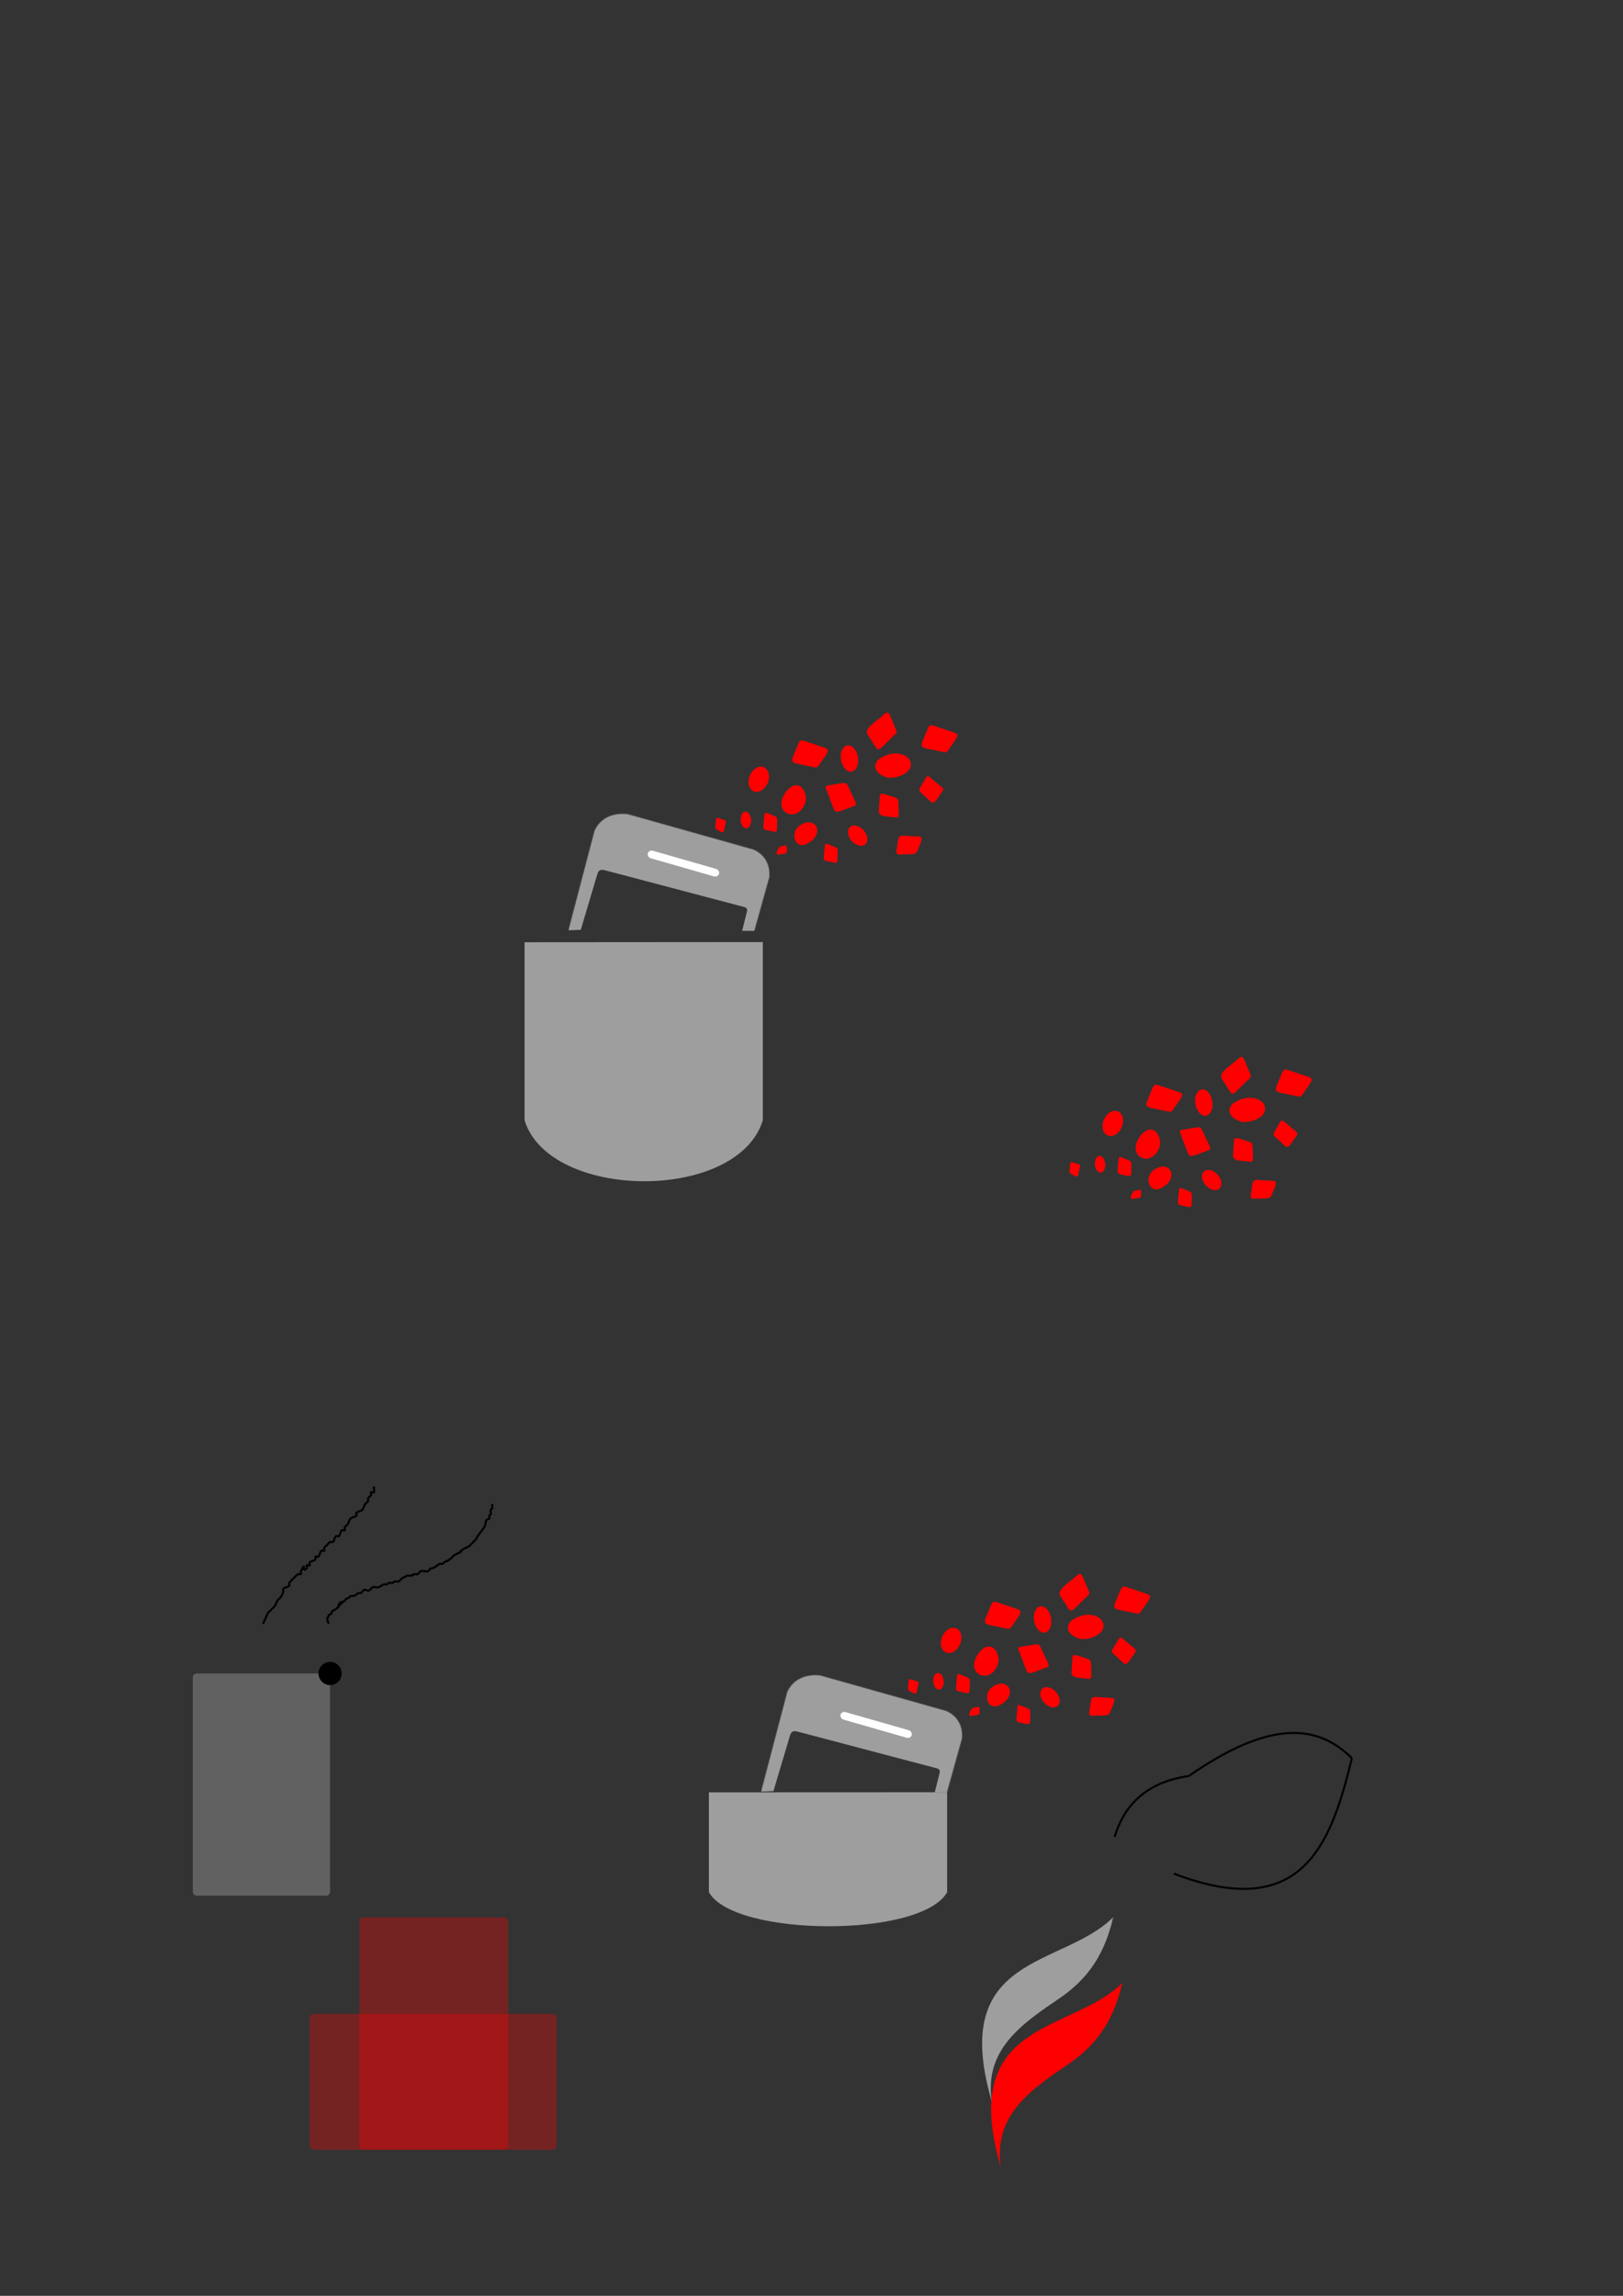 <?xml version="1.0" encoding="UTF-8" standalone="no"?>
<!-- Created with Inkscape (http://www.inkscape.org/) -->

<svg
   xmlns:dc="http://purl.org/dc/elements/1.1/"
   xmlns:cc="http://creativecommons.org/ns#"
   xmlns:rdf="http://www.w3.org/1999/02/22-rdf-syntax-ns#"
   xmlns:svg="http://www.w3.org/2000/svg"
   xmlns="http://www.w3.org/2000/svg"
   xmlns:sodipodi="http://sodipodi.sourceforge.net/DTD/sodipodi-0.dtd"
   xmlns:inkscape="http://www.inkscape.org/namespaces/inkscape"
   width="210mm"
   height="297mm"
   viewBox="0 0 210 297"
   version="1.1"
   id="svg4778"
   inkscape:version="0.92.1 r15371"
   sodipodi:docname="logo2.svg">
  <rect x="0" y="0" width="210" height="297" fill="#333333" stroke="none"/>
  <defs
     id="defs4772" />
  <sodipodi:namedview
     id="base"
     pagecolor="#ffffff"
     bordercolor="#666666"
     borderopacity="1.0"
     inkscape:pageopacity="0.0"
     inkscape:pageshadow="2"
     inkscape:zoom="1.4"
     inkscape:cx="339.03212"
     inkscape:cy="191.53547"
     inkscape:document-units="mm"
     inkscape:current-layer="layer1"
     showgrid="false"
     inkscape:window-width="1366"
     inkscape:window-height="706"
     inkscape:window-x="-8"
     inkscape:window-y="-8"
     inkscape:window-maximized="1"
     showguides="false" />
  <g
     inkscape:label="Layer 1"
     inkscape:groupmode="layer"
     id="layer1">
    <ellipse
       style="opacity:1;fill:#ff0000;fill-opacity:1;stroke:none;stroke-width:0.223;stroke-linecap:round;stroke-linejoin:round;stroke-miterlimit:4;stroke-dasharray:none;stroke-opacity:1;paint-order:fill markers stroke"
       id="ellipse6905"
       cx="-72.835"
       cy="125.256"
       rx="1.691"
       ry="1.26"
       transform="matrix(0.315,-0.949,0.967,0.253,0,0)" />
    <ellipse
       style="opacity:1;fill:#ff0000;fill-opacity:1;stroke:none;stroke-width:0.223;stroke-linecap:round;stroke-linejoin:round;stroke-miterlimit:4;stroke-dasharray:none;stroke-opacity:1;paint-order:fill markers stroke"
       id="ellipse6907"
       cx="85.775"
       cy="126.681"
       rx="1.117"
       ry="1.717"
       transform="matrix(0.955,-0.296,0.221,0.975,0,0)" />
    <path
       style="fill:#ff0000;fill-opacity:1;stroke:none;stroke-width:0.223;stroke-linecap:butt;stroke-linejoin:miter;stroke-miterlimit:4;stroke-dasharray:none;stroke-opacity:1"
       d="m 102.582,97.945 c -0.229,0.639 0.058,0.712 0.534,0.857 l 1.878,0.381 c 0.488,0.075 0.62,0.282 0.986,-0.205 l 0.947,-1.373 c 0.302,-0.541 0.328,-0.7 -0.39,-0.929 l -2.192,-0.732 c -0.619,-0.225 -0.782,-0.304 -1.056,0.291 z"
       id="path6909"
       inkscape:connector-curvature="0"
       sodipodi:nodetypes="ccccccccc" />
    <path
       style="fill:#ff0000;fill-opacity:1;stroke:none;stroke-width:0.223;stroke-linecap:round;stroke-linejoin:miter;stroke-miterlimit:4;stroke-dasharray:none;stroke-opacity:1"
       d="m 113.721,98.203 c -0.854,0.778 -0.566,1.838 0.948,2.339 0.864,0.291 2.953,-0.289 3.164,-1.412 0.266,-1.446 -1.991,-2.393 -4.113,-0.927 z"
       id="path6911"
       inkscape:connector-curvature="0"
       sodipodi:nodetypes="cccc" />
    <path
       style="fill:#ff0000;fill-opacity:1;stroke:none;stroke-width:0.223;stroke-linecap:butt;stroke-linejoin:miter;stroke-miterlimit:4;stroke-dasharray:none;stroke-opacity:1"
       d="m 106.936,102.187 c -0.254,-0.585 -0.007,-0.538 0.388,-0.605 l 1.711,-0.28 c 0.501,-0.06 0.571,0.14 0.737,0.48 l 0.843,1.804 c 0.301,0.61 0.03,0.635 -0.157,0.707 l -1.59,0.593 c -0.463,0.124 -0.783,0.312 -1.033,-0.318 z"
       id="path6913"
       inkscape:connector-curvature="0"
       sodipodi:nodetypes="ccccccccc" />
    <path
       style="fill:#ff0000;fill-opacity:1;stroke:none;stroke-width:0.223;stroke-linecap:butt;stroke-linejoin:miter;stroke-miterlimit:4;stroke-dasharray:none;stroke-opacity:1"
       d="m 102.489,105.364 c 1.446,-0.093 1.992,-1.902 1.733,-2.506 -0.465,-1.969 -2.181,-1.526 -2.974,0.383 -0.382,0.921 -0.011,2.072 1.241,2.123 z"
       id="path6915"
       inkscape:connector-curvature="0"
       sodipodi:nodetypes="ccsc" />
    <path
       style="fill:#ff0000;fill-opacity:1;stroke:none;stroke-width:0.223;stroke-linecap:butt;stroke-linejoin:miter;stroke-miterlimit:4;stroke-dasharray:none;stroke-opacity:1"
       d="m 102.845,107.67 c -0.344,1.33 0.7,1.927 1.403,1.555 0.974,-0.402 1.665,-1.213 1.455,-2.124 -0.592,-1.468 -2.679,-0.408 -2.858,0.569 z"
       id="path6917"
       inkscape:connector-curvature="0"
       sodipodi:nodetypes="cccc" />
    <path
       style="fill:#ff0000;fill-opacity:1;stroke:none;stroke-width:0.223;stroke-linecap:butt;stroke-linejoin:miter;stroke-miterlimit:4;stroke-dasharray:none;stroke-opacity:1"
       d="m 93.346,107.638 c 0.149,0.05 0.271,0.05 0.313,-0.099 l 0.222,-1.003 c 0.117,-0.358 -0.022,-0.417 -0.169,-0.466 l -0.736,-0.235 c -0.131,-0.01 -0.296,-0.157 -0.333,0.22 l -0.097,0.83 c 0.007,0.169 0.013,0.339 0.164,0.423 z"
       id="path6919"
       inkscape:connector-curvature="0"
       sodipodi:nodetypes="ccccccccc" />
    <path
       style="fill:#ff0000;fill-opacity:1;stroke:none;stroke-width:0.223;stroke-linecap:butt;stroke-linejoin:miter;stroke-miterlimit:4;stroke-dasharray:none;stroke-opacity:1"
       d="m 106.719,109.444 c 0.032,-0.426 0.218,-0.28 0.372,-0.251 l 0.985,0.393 c 0.133,0.079 0.282,0.114 0.304,0.472 l -0.028,1.284 c -0.022,0.218 -0.144,0.304 -0.356,0.273 l -1.069,-0.226 c -0.44,-0.092 -0.313,-0.355 -0.343,-0.571 z"
       id="path6921"
       inkscape:connector-curvature="0"
       sodipodi:nodetypes="ccccccccc" />
    <path
       style="fill:#ff0000;fill-opacity:1;stroke:none;stroke-width:0.223;stroke-linecap:butt;stroke-linejoin:miter;stroke-miterlimit:4;stroke-dasharray:none;stroke-opacity:1"
       d="m 114.356,92.443 c 0.229,-0.182 0.444,-0.479 0.756,-0.023 l 0.701,1.671 c 0.152,0.325 0.319,0.655 0.069,0.849 l -1.809,1.754 c -0.392,0.38 -0.581,0.231 -0.74,0.005 0,0 -0.888,-1.399 -0.925,-1.444 -0.788,-0.93 0.475,-1.514 1.949,-2.812 z"
       id="path6923"
       inkscape:connector-curvature="0"
       sodipodi:nodetypes="ccccccccc" />
    <path
       style="fill:#ff0000;fill-opacity:1;stroke:none;stroke-width:0.223;stroke-linecap:butt;stroke-linejoin:miter;stroke-miterlimit:4;stroke-dasharray:none;stroke-opacity:1"
       d="m 116.348,110.54 c -0.46,-0.084 -0.359,-0.299 -0.346,-0.493 l 0.217,-1.455 c 0.046,-0.335 0.253,-0.495 0.612,-0.488 l 2.025,0.122 c 0.787,-0.054 0.192,0.946 -0.127,1.786 -0.105,0.337 -0.356,0.482 -0.72,0.482 z"
       id="path6925"
       inkscape:connector-curvature="0"
       sodipodi:nodetypes="cccccccc" />
    <ellipse
       style="opacity:1;fill:#ff0000;fill-opacity:1;stroke:none;stroke-width:0.223;stroke-linecap:round;stroke-linejoin:round;stroke-miterlimit:4;stroke-dasharray:none;stroke-opacity:1;paint-order:fill markers stroke"
       id="ellipse6927"
       cx="87.05"
       cy="113.96"
       rx="0.676"
       ry="1.081"
       transform="rotate(-4.92)" />
    <ellipse
       style="opacity:1;fill:#ff0000;fill-opacity:0.996;stroke:none;stroke-width:0.223;stroke-linecap:round;stroke-linejoin:round;stroke-miterlimit:4;stroke-dasharray:none;stroke-opacity:1;paint-order:fill markers stroke"
       id="ellipse6929"
       cx="2.908"
       cy="155.084"
       rx="1.034"
       ry="1.494"
       transform="matrix(0.671,-0.742,0.703,0.711,0,0)" />
    <path
       style="fill:#ff0000;fill-opacity:1;stroke:none;stroke-width:0.223;stroke-linecap:butt;stroke-linejoin:miter;stroke-miterlimit:4;stroke-dasharray:none;stroke-opacity:1"
       d="m 113.829,103.011 c 0.035,-0.391 0.272,-0.324 0.48,-0.323 l 1.494,0.472 c 0.267,0.061 0.403,0.262 0.438,0.573 l 0.044,1.589 c 0.034,0.301 -0.097,0.426 -0.339,0.436 l -1.663,-0.19 c -0.3,-0.112 -0.582,-0.24 -0.571,-0.624 z"
       id="path6931"
       inkscape:connector-curvature="0"
       sodipodi:nodetypes="ccccccccc" />
    <path
       style="fill:#ff0000;fill-opacity:0.996;stroke:none;stroke-width:0.223;stroke-linecap:butt;stroke-linejoin:miter;stroke-miterlimit:4;stroke-dasharray:none;stroke-opacity:1"
       d="m 119.846,100.556 c 0.089,-0.127 0.198,-0.186 0.349,-0.102 l 1.573,1.302 c 0.206,0.157 0.361,0.327 0.188,0.578 l -0.871,1.272 c -0.291,0.282 -0.497,0.263 -0.661,0.095 l -1.301,-1.195 c -0.174,-0.237 -0.307,-0.291 -0.009,-0.718 z"
       id="path6933"
       inkscape:connector-curvature="0"
       sodipodi:nodetypes="ccccccccc" />
    <path
       style="fill:#ff0000;fill-opacity:0.996;stroke:none;stroke-width:0.223;stroke-linecap:butt;stroke-linejoin:miter;stroke-miterlimit:4;stroke-dasharray:none;stroke-opacity:1"
       d="m 100.632,110.573 c -0.362,-0.173 0.009,-0.639 0.147,-0.912 0.077,-0.162 0.194,-0.163 0.307,-0.181 l 0.496,-0.092 c 0.233,-0.026 0.216,0.089 0.221,0.192 l 0.027,0.567 c -0.019,0.116 -0.102,0.21 -0.262,0.279 z"
       id="path6935"
       inkscape:connector-curvature="0"
       sodipodi:nodetypes="cccccccc" />
    <path
       sodipodi:nodetypes="ccccccccccccc"
       inkscape:connector-curvature="0"
       id="path6937"
       d="m 73.558,120.346 3.35,-12.878 c 0.815,-1.828 2.57,-2.328 4.319,-2.161 l 16.328,4.603 c 1.21,0.667 2.168,1.654 2.001,3.579 l -1.936,6.939 -1.595,-0.013 0.631,-2.533 c 0.079,-0.328 -0.14,-0.486 -0.347,-0.54 l -18.129,-4.783 c -0.581,-0.132 -0.739,0.151 -0.849,0.386 l -2.185,7.342 z"
       style="opacity:1;fill:#c0c0c0;stroke:none;stroke-width:0.432px;stroke-linecap:butt;stroke-linejoin:miter;stroke-opacity:0.996;fill-opacity:0.753" />
    <path
       style="opacity:1;fill:none;stroke:#4e4e4e;stroke-width:0.123;stroke-linecap:butt;stroke-linejoin:miter;stroke-miterlimit:4;stroke-dasharray:none;stroke-opacity:0.592"
       d="m 73.59,119.992 3.318,-12.524 c 0.789,-1.75 2.585,-2.416 4.319,-2.161 l 16.2,4.551 c 1.494,0.479 2.299,2.102 2.129,3.63 l -1.936,6.939"
       id="path6941"
       inkscape:connector-curvature="0"
       sodipodi:nodetypes="cccccc" />
    <path
       style="fill:#c0c0c0;fill-opacity:0.753;stroke:none;stroke-width:0.394;stroke-linecap:butt;stroke-linejoin:miter;stroke-miterlimit:4;stroke-dasharray:none;stroke-opacity:0.996"
       d="m 67.876,121.894 v 23.043 c 3.201,10.369 27.523,10.633 30.827,0 v -23.066 z"
       id="path6943"
       inkscape:connector-curvature="0"
       sodipodi:nodetypes="ccccc" />
    <rect
       transform="rotate(15.999)"
       ry="0.521"
       rx="0.533"
       y="82.512"
       x="111.001"
       height="1.011"
       width="9.587"
       id="rect6945"
       style="opacity:1;fill:#ffffff;fill-opacity:0.996;stroke:none;stroke-width:0.123;stroke-linecap:round;stroke-linejoin:round;stroke-miterlimit:4;stroke-dasharray:none;stroke-opacity:1;paint-order:fill markers stroke" />
    <path
       sodipodi:nodetypes="ccccccccc"
       inkscape:connector-curvature="0"
       id="path5369"
       d="m 98.902,105.435 c 0.032,-0.426 0.218,-0.28 0.372,-0.251 l 0.985,0.393 c 0.133,0.079 0.282,0.114 0.304,0.472 l -0.028,1.284 c -0.022,0.218 -0.144,0.304 -0.356,0.273 l -1.069,-0.226 c -0.44,-0.092 -0.313,-0.355 -0.343,-0.571 z"
       style="fill:#ff0000;fill-opacity:1;stroke:none;stroke-width:0.223;stroke-linecap:butt;stroke-linejoin:miter;stroke-miterlimit:4;stroke-dasharray:none;stroke-opacity:1" />
    <path
       sodipodi:nodetypes="ccccccccc"
       inkscape:connector-curvature="0"
       id="path5371"
       d="m 119.33,95.98 c -0.229,0.639 0.058,0.712 0.534,0.857 l 1.878,0.381 c 0.488,0.075 0.62,0.282 0.986,-0.205 l 0.947,-1.373 c 0.302,-0.541 0.328,-0.7 -0.39,-0.929 l -2.192,-0.732 c -0.619,-0.225 -0.782,-0.304 -1.056,0.291 z"
       style="fill:#ff0000;fill-opacity:1;stroke:none;stroke-width:0.223;stroke-linecap:butt;stroke-linejoin:miter;stroke-miterlimit:4;stroke-dasharray:none;stroke-opacity:1" />
    <ellipse
       style="opacity:1;fill:#ff0000;fill-opacity:1;stroke:none;stroke-width:0.223;stroke-linecap:round;stroke-linejoin:round;stroke-miterlimit:4;stroke-dasharray:none;stroke-opacity:1;paint-order:fill markers stroke"
       id="ellipse6905-4"
       cx="-104.384"
       cy="182.901"
       rx="1.691"
       ry="1.26"
       transform="matrix(0.315,-0.949,0.967,0.253,0,0)" />
    <ellipse
       style="opacity:1;fill:#ff0000;fill-opacity:1;stroke:none;stroke-width:0.223;stroke-linecap:round;stroke-linejoin:round;stroke-miterlimit:4;stroke-dasharray:none;stroke-opacity:1;paint-order:fill markers stroke"
       id="ellipse6907-1"
       cx="120.765"
       cy="182.953"
       rx="1.117"
       ry="1.717"
       transform="matrix(0.955,-0.296,0.221,0.975,0,0)" />
    <path
       style="fill:#ff0000;fill-opacity:1;stroke:none;stroke-width:0.223;stroke-linecap:butt;stroke-linejoin:miter;stroke-miterlimit:4;stroke-dasharray:none;stroke-opacity:1"
       d="m 148.415,142.485 c -0.229,0.639 0.058,0.712 0.534,0.857 l 1.878,0.381 c 0.488,0.075 0.62,0.282 0.986,-0.205 l 0.947,-1.373 c 0.302,-0.541 0.328,-0.7 -0.39,-0.929 l -2.192,-0.732 c -0.619,-0.225 -0.782,-0.304 -1.056,0.291 z"
       id="path6909-3"
       inkscape:connector-curvature="0"
       sodipodi:nodetypes="ccccccccc" />
    <path
       style="fill:#ff0000;fill-opacity:1;stroke:none;stroke-width:0.223;stroke-linecap:round;stroke-linejoin:miter;stroke-miterlimit:4;stroke-dasharray:none;stroke-opacity:1"
       d="m 159.554,142.743 c -0.854,0.778 -0.566,1.838 0.948,2.339 0.864,0.291 2.953,-0.289 3.164,-1.412 0.266,-1.446 -1.991,-2.393 -4.113,-0.927 z"
       id="path6911-6"
       inkscape:connector-curvature="0"
       sodipodi:nodetypes="cccc" />
    <path
       style="fill:#ff0000;fill-opacity:1;stroke:none;stroke-width:0.223;stroke-linecap:butt;stroke-linejoin:miter;stroke-miterlimit:4;stroke-dasharray:none;stroke-opacity:1"
       d="m 152.769,146.727 c -0.254,-0.585 -0.007,-0.538 0.388,-0.605 l 1.711,-0.28 c 0.501,-0.06 0.571,0.14 0.737,0.48 l 0.843,1.804 c 0.301,0.61 0.03,0.635 -0.157,0.707 l -1.59,0.593 c -0.463,0.124 -0.783,0.312 -1.033,-0.318 z"
       id="path6913-6"
       inkscape:connector-curvature="0"
       sodipodi:nodetypes="ccccccccc" />
    <path
       style="fill:#ff0000;fill-opacity:1;stroke:none;stroke-width:0.223;stroke-linecap:butt;stroke-linejoin:miter;stroke-miterlimit:4;stroke-dasharray:none;stroke-opacity:1"
       d="m 148.322,149.904 c 1.446,-0.093 1.992,-1.902 1.733,-2.506 -0.465,-1.969 -2.181,-1.526 -2.974,0.383 -0.382,0.921 -0.011,2.072 1.241,2.123 z"
       id="path6915-3"
       inkscape:connector-curvature="0"
       sodipodi:nodetypes="ccsc" />
    <path
       style="fill:#ff0000;fill-opacity:1;stroke:none;stroke-width:0.223;stroke-linecap:butt;stroke-linejoin:miter;stroke-miterlimit:4;stroke-dasharray:none;stroke-opacity:1"
       d="m 148.678,152.209 c -0.344,1.33 0.7,1.927 1.403,1.555 0.974,-0.402 1.665,-1.213 1.455,-2.124 -0.592,-1.468 -2.679,-0.408 -2.858,0.569 z"
       id="path6917-1"
       inkscape:connector-curvature="0"
       sodipodi:nodetypes="cccc" />
    <path
       style="fill:#ff0000;fill-opacity:1;stroke:none;stroke-width:0.223;stroke-linecap:butt;stroke-linejoin:miter;stroke-miterlimit:4;stroke-dasharray:none;stroke-opacity:1"
       d="m 139.179,152.178 c 0.149,0.05 0.271,0.05 0.313,-0.099 l 0.222,-1.003 c 0.117,-0.358 -0.022,-0.417 -0.169,-0.466 l -0.736,-0.235 c -0.131,-0.01 -0.296,-0.157 -0.333,0.22 l -0.097,0.83 c 0.007,0.169 0.013,0.339 0.164,0.423 z"
       id="path6919-4"
       inkscape:connector-curvature="0"
       sodipodi:nodetypes="ccccccccc" />
    <path
       style="fill:#ff0000;fill-opacity:1;stroke:none;stroke-width:0.223;stroke-linecap:butt;stroke-linejoin:miter;stroke-miterlimit:4;stroke-dasharray:none;stroke-opacity:1"
       d="m 152.553,153.983 c 0.032,-0.426 0.218,-0.28 0.372,-0.251 l 0.985,0.393 c 0.133,0.079 0.282,0.114 0.304,0.472 l -0.028,1.284 c -0.022,0.218 -0.144,0.304 -0.356,0.273 l -1.069,-0.226 c -0.44,-0.092 -0.313,-0.355 -0.343,-0.571 z"
       id="path6921-0"
       inkscape:connector-curvature="0"
       sodipodi:nodetypes="ccccccccc" />
    <path
       style="fill:#ff0000;fill-opacity:1;stroke:none;stroke-width:0.223;stroke-linecap:butt;stroke-linejoin:miter;stroke-miterlimit:4;stroke-dasharray:none;stroke-opacity:1"
       d="m 160.189,136.982 c 0.229,-0.182 0.444,-0.479 0.756,-0.023 l 0.701,1.671 c 0.152,0.325 0.319,0.655 0.069,0.849 l -1.809,1.754 c -0.392,0.38 -0.581,0.231 -0.74,0.005 0,0 -0.888,-1.399 -0.925,-1.444 -0.788,-0.93 0.475,-1.514 1.949,-2.812 z"
       id="path6923-3"
       inkscape:connector-curvature="0"
       sodipodi:nodetypes="ccccccccc" />
    <path
       style="fill:#ff0000;fill-opacity:1;stroke:none;stroke-width:0.223;stroke-linecap:butt;stroke-linejoin:miter;stroke-miterlimit:4;stroke-dasharray:none;stroke-opacity:1"
       d="m 162.181,155.079 c -0.46,-0.084 -0.359,-0.299 -0.346,-0.493 l 0.217,-1.455 c 0.046,-0.335 0.253,-0.495 0.612,-0.488 l 2.025,0.122 c 0.787,-0.054 0.192,0.946 -0.127,1.786 -0.105,0.337 -0.356,0.482 -0.72,0.482 z"
       id="path6925-8"
       inkscape:connector-curvature="0"
       sodipodi:nodetypes="cccccccc" />
    <ellipse
       style="opacity:1;fill:#ff0000;fill-opacity:1;stroke:none;stroke-width:0.223;stroke-linecap:round;stroke-linejoin:round;stroke-miterlimit:4;stroke-dasharray:none;stroke-opacity:1;paint-order:fill markers stroke"
       id="ellipse6927-2"
       cx="128.894"
       cy="162.266"
       rx="0.676"
       ry="1.081"
       transform="rotate(-4.92)" />
    <ellipse
       style="opacity:1;fill:#ff0000;fill-opacity:0.996;stroke:none;stroke-width:0.223;stroke-linecap:round;stroke-linejoin:round;stroke-miterlimit:4;stroke-dasharray:none;stroke-opacity:1;paint-order:fill markers stroke"
       id="ellipse6929-2"
       cx="4.16"
       cy="219.051"
       rx="1.034"
       ry="1.494"
       transform="matrix(0.671,-0.742,0.703,0.711,0,0)" />
    <path
       style="fill:#ff0000;fill-opacity:1;stroke:none;stroke-width:0.223;stroke-linecap:butt;stroke-linejoin:miter;stroke-miterlimit:4;stroke-dasharray:none;stroke-opacity:1"
       d="m 159.662,147.551 c 0.035,-0.391 0.272,-0.324 0.48,-0.323 l 1.494,0.472 c 0.267,0.061 0.403,0.262 0.438,0.573 l 0.044,1.589 c 0.034,0.301 -0.097,0.426 -0.339,0.436 l -1.663,-0.19 c -0.3,-0.112 -0.582,-0.24 -0.571,-0.624 z"
       id="path6931-9"
       inkscape:connector-curvature="0"
       sodipodi:nodetypes="ccccccccc" />
    <path
       style="fill:#ff0000;fill-opacity:0.996;stroke:none;stroke-width:0.223;stroke-linecap:butt;stroke-linejoin:miter;stroke-miterlimit:4;stroke-dasharray:none;stroke-opacity:1"
       d="m 165.679,145.096 c 0.089,-0.127 0.198,-0.186 0.349,-0.102 l 1.573,1.302 c 0.206,0.157 0.361,0.327 0.188,0.578 l -0.871,1.272 c -0.291,0.282 -0.497,0.263 -0.661,0.095 l -1.301,-1.195 c -0.174,-0.237 -0.307,-0.291 -0.009,-0.718 z"
       id="path6933-7"
       inkscape:connector-curvature="0"
       sodipodi:nodetypes="ccccccccc" />
    <path
       style="fill:#ff0000;fill-opacity:0.996;stroke:none;stroke-width:0.223;stroke-linecap:butt;stroke-linejoin:miter;stroke-miterlimit:4;stroke-dasharray:none;stroke-opacity:1"
       d="m 146.465,155.113 c -0.362,-0.173 0.009,-0.639 0.147,-0.912 0.077,-0.162 0.194,-0.163 0.307,-0.181 l 0.496,-0.092 c 0.233,-0.026 0.216,0.089 0.221,0.192 l 0.027,0.567 c -0.019,0.116 -0.102,0.21 -0.262,0.279 z"
       id="path6935-3"
       inkscape:connector-curvature="0"
       sodipodi:nodetypes="cccccccc" />
    <path
       sodipodi:nodetypes="ccccccccc"
       inkscape:connector-curvature="0"
       id="path5369-4"
       d="m 144.735,149.974 c 0.032,-0.426 0.218,-0.28 0.372,-0.251 l 0.985,0.393 c 0.133,0.079 0.282,0.114 0.304,0.472 l -0.028,1.284 c -0.022,0.218 -0.144,0.304 -0.356,0.273 l -1.069,-0.226 c -0.44,-0.092 -0.313,-0.355 -0.343,-0.571 z"
       style="fill:#ff0000;fill-opacity:1;stroke:none;stroke-width:0.223;stroke-linecap:butt;stroke-linejoin:miter;stroke-miterlimit:4;stroke-dasharray:none;stroke-opacity:1" />
    <path
       sodipodi:nodetypes="ccccccccc"
       inkscape:connector-curvature="0"
       id="path5371-0"
       d="m 165.163,140.519 c -0.229,0.639 0.058,0.712 0.534,0.857 l 1.878,0.381 c 0.488,0.075 0.62,0.282 0.986,-0.205 l 0.947,-1.373 c 0.302,-0.541 0.328,-0.7 -0.39,-0.929 l -2.192,-0.732 c -0.619,-0.225 -0.782,-0.304 -1.056,0.291 z"
       style="fill:#ff0000;fill-opacity:1;stroke:none;stroke-width:0.223;stroke-linecap:butt;stroke-linejoin:miter;stroke-miterlimit:4;stroke-dasharray:none;stroke-opacity:1" />
    <ellipse
       style="opacity:1;fill:#ff0000;fill-opacity:1;stroke:none;stroke-width:0.223;stroke-linecap:round;stroke-linejoin:round;stroke-miterlimit:4;stroke-dasharray:none;stroke-opacity:1;paint-order:fill markers stroke"
       id="ellipse6905-5"
       cx="-174.531"
       cy="184.123"
       rx="1.691"
       ry="1.26"
       transform="matrix(0.315,-0.949,0.967,0.253,0,0)" />
    <ellipse
       style="opacity:1;fill:#ff0000;fill-opacity:1;stroke:none;stroke-width:0.223;stroke-linecap:round;stroke-linejoin:round;stroke-miterlimit:4;stroke-dasharray:none;stroke-opacity:1;paint-order:fill markers stroke"
       id="ellipse6907-6"
       cx="85.52"
       cy="240.844"
       rx="1.117"
       ry="1.717"
       transform="matrix(0.955,-0.296,0.221,0.975,0,0)" />
    <path
       style="fill:#ff0000;fill-opacity:1;stroke:none;stroke-width:0.223;stroke-linecap:butt;stroke-linejoin:miter;stroke-miterlimit:4;stroke-dasharray:none;stroke-opacity:1"
       d="m 127.512,209.374 c -0.229,0.639 0.058,0.712 0.534,0.857 l 1.878,0.381 c 0.488,0.075 0.62,0.282 0.986,-0.205 l 0.947,-1.373 c 0.302,-0.541 0.328,-0.7 -0.39,-0.929 l -2.192,-0.732 c -0.619,-0.225 -0.782,-0.304 -1.056,0.291 z"
       id="path6909-9"
       inkscape:connector-curvature="0"
       sodipodi:nodetypes="ccccccccc" />
    <path
       style="fill:#ff0000;fill-opacity:1;stroke:none;stroke-width:0.223;stroke-linecap:round;stroke-linejoin:miter;stroke-miterlimit:4;stroke-dasharray:none;stroke-opacity:1"
       d="m 138.651,209.632 c -0.854,0.778 -0.566,1.838 0.948,2.339 0.864,0.291 2.953,-0.289 3.164,-1.412 0.266,-1.446 -1.991,-2.393 -4.113,-0.927 z"
       id="path6911-2"
       inkscape:connector-curvature="0"
       sodipodi:nodetypes="cccc" />
    <path
       style="fill:#ff0000;fill-opacity:1;stroke:none;stroke-width:0.223;stroke-linecap:butt;stroke-linejoin:miter;stroke-miterlimit:4;stroke-dasharray:none;stroke-opacity:1"
       d="m 131.866,213.616 c -0.254,-0.585 -0.007,-0.538 0.388,-0.605 l 1.711,-0.28 c 0.501,-0.06 0.571,0.14 0.737,0.48 l 0.843,1.804 c 0.301,0.61 0.03,0.635 -0.157,0.707 l -1.59,0.593 c -0.463,0.124 -0.783,0.312 -1.033,-0.318 z"
       id="path6913-0"
       inkscape:connector-curvature="0"
       sodipodi:nodetypes="ccccccccc" />
    <path
       style="fill:#ff0000;fill-opacity:1;stroke:none;stroke-width:0.223;stroke-linecap:butt;stroke-linejoin:miter;stroke-miterlimit:4;stroke-dasharray:none;stroke-opacity:1"
       d="m 127.42,216.792 c 1.446,-0.093 1.992,-1.902 1.733,-2.506 -0.465,-1.969 -2.181,-1.526 -2.974,0.383 -0.382,0.921 -0.011,2.072 1.241,2.123 z"
       id="path6915-9"
       inkscape:connector-curvature="0"
       sodipodi:nodetypes="ccsc" />
    <path
       style="fill:#ff0000;fill-opacity:1;stroke:none;stroke-width:0.223;stroke-linecap:butt;stroke-linejoin:miter;stroke-miterlimit:4;stroke-dasharray:none;stroke-opacity:1"
       d="m 127.775,219.098 c -0.344,1.33 0.7,1.927 1.403,1.555 0.974,-0.402 1.665,-1.213 1.455,-2.124 -0.592,-1.468 -2.679,-0.408 -2.858,0.569 z"
       id="path6917-0"
       inkscape:connector-curvature="0"
       sodipodi:nodetypes="cccc" />
    <path
       style="fill:#ff0000;fill-opacity:1;stroke:none;stroke-width:0.223;stroke-linecap:butt;stroke-linejoin:miter;stroke-miterlimit:4;stroke-dasharray:none;stroke-opacity:1"
       d="m 118.276,219.067 c 0.149,0.05 0.271,0.05 0.313,-0.099 l 0.222,-1.003 c 0.117,-0.358 -0.022,-0.417 -0.169,-0.466 l -0.736,-0.235 c -0.131,-0.01 -0.296,-0.157 -0.333,0.22 l -0.097,0.83 c 0.007,0.169 0.013,0.339 0.164,0.423 z"
       id="path6919-9"
       inkscape:connector-curvature="0"
       sodipodi:nodetypes="ccccccccc" />
    <path
       style="fill:#ff0000;fill-opacity:1;stroke:none;stroke-width:0.223;stroke-linecap:butt;stroke-linejoin:miter;stroke-miterlimit:4;stroke-dasharray:none;stroke-opacity:1"
       d="m 131.65,220.872 c 0.032,-0.426 0.218,-0.28 0.372,-0.251 l 0.985,0.393 c 0.133,0.079 0.282,0.114 0.304,0.472 l -0.028,1.284 c -0.022,0.218 -0.144,0.304 -0.356,0.273 l -1.069,-0.226 c -0.44,-0.092 -0.313,-0.355 -0.343,-0.571 z"
       id="path6921-1"
       inkscape:connector-curvature="0"
       sodipodi:nodetypes="ccccccccc" />
    <path
       style="fill:#ff0000;fill-opacity:1;stroke:none;stroke-width:0.223;stroke-linecap:butt;stroke-linejoin:miter;stroke-miterlimit:4;stroke-dasharray:none;stroke-opacity:1"
       d="m 139.286,203.871 c 0.229,-0.182 0.444,-0.479 0.756,-0.023 l 0.701,1.671 c 0.152,0.325 0.319,0.655 0.069,0.849 l -1.809,1.754 c -0.392,0.38 -0.581,0.231 -0.74,0.005 0,0 -0.888,-1.399 -0.925,-1.444 -0.788,-0.93 0.475,-1.514 1.949,-2.812 z"
       id="path6923-1"
       inkscape:connector-curvature="0"
       sodipodi:nodetypes="ccccccccc" />
    <path
       style="fill:#ff0000;fill-opacity:1;stroke:none;stroke-width:0.223;stroke-linecap:butt;stroke-linejoin:miter;stroke-miterlimit:4;stroke-dasharray:none;stroke-opacity:1"
       d="m 141.278,221.968 c -0.46,-0.084 -0.359,-0.299 -0.346,-0.493 l 0.217,-1.455 c 0.046,-0.335 0.253,-0.495 0.612,-0.488 l 2.025,0.122 c 0.787,-0.054 0.192,0.946 -0.127,1.786 -0.105,0.337 -0.356,0.482 -0.72,0.482 z"
       id="path6925-0"
       inkscape:connector-curvature="0"
       sodipodi:nodetypes="cccccccc" />
    <ellipse
       style="opacity:1;fill:#ff0000;fill-opacity:1;stroke:none;stroke-width:0.223;stroke-linecap:round;stroke-linejoin:round;stroke-miterlimit:4;stroke-dasharray:none;stroke-opacity:1;paint-order:fill markers stroke"
       id="ellipse6927-7"
       cx="102.332"
       cy="227.116"
       rx="0.676"
       ry="1.081"
       transform="rotate(-4.92)" />
    <ellipse
       style="opacity:1;fill:#ff0000;fill-opacity:0.996;stroke:none;stroke-width:0.223;stroke-linecap:round;stroke-linejoin:round;stroke-miterlimit:4;stroke-dasharray:none;stroke-opacity:1;paint-order:fill markers stroke"
       id="ellipse6929-3"
       cx="-57.841"
       cy="248.459"
       rx="1.034"
       ry="1.494"
       transform="matrix(0.671,-0.742,0.703,0.711,0,0)" />
    <path
       style="fill:#ff0000;fill-opacity:1;stroke:none;stroke-width:0.223;stroke-linecap:butt;stroke-linejoin:miter;stroke-miterlimit:4;stroke-dasharray:none;stroke-opacity:1"
       d="m 138.759,214.44 c 0.035,-0.391 0.272,-0.324 0.48,-0.323 l 1.494,0.472 c 0.267,0.061 0.403,0.262 0.438,0.573 l 0.044,1.589 c 0.034,0.301 -0.097,0.426 -0.339,0.436 l -1.663,-0.19 c -0.3,-0.112 -0.582,-0.24 -0.571,-0.624 z"
       id="path6931-99"
       inkscape:connector-curvature="0"
       sodipodi:nodetypes="ccccccccc" />
    <path
       style="fill:#ff0000;fill-opacity:0.996;stroke:none;stroke-width:0.223;stroke-linecap:butt;stroke-linejoin:miter;stroke-miterlimit:4;stroke-dasharray:none;stroke-opacity:1"
       d="m 144.777,211.985 c 0.089,-0.127 0.198,-0.186 0.349,-0.102 l 1.573,1.302 c 0.206,0.157 0.361,0.327 0.188,0.578 l -0.871,1.272 c -0.291,0.282 -0.497,0.263 -0.661,0.095 l -1.301,-1.195 c -0.174,-0.237 -0.307,-0.291 -0.009,-0.718 z"
       id="path6933-6"
       inkscape:connector-curvature="0"
       sodipodi:nodetypes="ccccccccc" />
    <path
       style="fill:#ff0000;fill-opacity:0.996;stroke:none;stroke-width:0.223;stroke-linecap:butt;stroke-linejoin:miter;stroke-miterlimit:4;stroke-dasharray:none;stroke-opacity:1"
       d="m 125.562,222.002 c -0.362,-0.173 0.009,-0.639 0.147,-0.912 0.077,-0.162 0.194,-0.163 0.307,-0.181 l 0.496,-0.092 c 0.233,-0.026 0.216,0.089 0.221,0.192 l 0.027,0.567 c -0.019,0.116 -0.102,0.21 -0.262,0.279 z"
       id="path6935-1"
       inkscape:connector-curvature="0"
       sodipodi:nodetypes="cccccccc" />
    <path
       sodipodi:nodetypes="ccccccccccccc"
       inkscape:connector-curvature="0"
       id="path6937-0"
       d="m 98.489,231.774 3.35,-12.878 c 0.816,-1.828 2.57,-2.328 4.319,-2.161 l 16.328,4.603 c 1.21,0.667 2.168,1.654 2.001,3.579 l -1.936,6.939 -1.595,-0.013 0.631,-2.533 c 0.079,-0.328 -0.14,-0.486 -0.347,-0.54 l -18.129,-4.783 c -0.581,-0.132 -0.739,0.151 -0.849,0.386 l -2.185,7.342 z"
       style="opacity:1;fill:#c0c0c0;fill-opacity:0.753;stroke:none;stroke-width:0.432px;stroke-linecap:butt;stroke-linejoin:miter;stroke-opacity:0.996" />
    <path
       style="opacity:1;fill:none;stroke:#4e4e4e;stroke-width:0.123;stroke-linecap:butt;stroke-linejoin:miter;stroke-miterlimit:4;stroke-dasharray:none;stroke-opacity:0.592"
       d="m 98.52,231.42 3.318,-12.524 c 0.789,-1.75 2.585,-2.416 4.319,-2.161 l 16.2,4.551 c 1.494,0.479 2.299,2.102 2.129,3.63 l -1.936,6.939"
       id="path6941-9"
       inkscape:connector-curvature="0"
       sodipodi:nodetypes="cccccc" />
    <path
       style="fill:#c0c0c0;fill-opacity:0.753;stroke:none;stroke-width:0.295;stroke-linecap:butt;stroke-linejoin:miter;stroke-miterlimit:4;stroke-dasharray:none;stroke-opacity:0.996"
       d="m 91.723,231.869 v 12.91 c 3.201,5.809 27.523,5.957 30.827,0 v -12.923 z"
       id="path6943-6"
       inkscape:connector-curvature="0"
       sodipodi:nodetypes="ccccc" />
    <rect
       transform="rotate(15.999)"
       ry="0.521"
       rx="0.533"
       y="182.753"
       x="165.679"
       height="1.011"
       width="9.587"
       id="rect6945-9"
       style="opacity:1;fill:#ffffff;fill-opacity:0.996;stroke:none;stroke-width:0.123;stroke-linecap:round;stroke-linejoin:round;stroke-miterlimit:4;stroke-dasharray:none;stroke-opacity:1;paint-order:fill markers stroke" />
    <path
       sodipodi:nodetypes="ccccccccc"
       inkscape:connector-curvature="0"
       id="path5369-0"
       d="m 123.832,216.863 c 0.032,-0.426 0.218,-0.28 0.372,-0.251 l 0.985,0.393 c 0.133,0.079 0.282,0.114 0.304,0.472 l -0.028,1.284 c -0.022,0.218 -0.144,0.304 -0.356,0.273 l -1.069,-0.226 c -0.44,-0.092 -0.313,-0.355 -0.343,-0.571 z"
       style="fill:#ff0000;fill-opacity:1;stroke:none;stroke-width:0.223;stroke-linecap:butt;stroke-linejoin:miter;stroke-miterlimit:4;stroke-dasharray:none;stroke-opacity:1" />
    <path
       sodipodi:nodetypes="ccccccccc"
       inkscape:connector-curvature="0"
       id="path5371-1"
       d="m 144.261,207.408 c -0.229,0.639 0.058,0.712 0.534,0.857 l 1.878,0.381 c 0.488,0.075 0.62,0.282 0.986,-0.205 l 0.947,-1.373 c 0.302,-0.541 0.328,-0.7 -0.39,-0.929 l -2.192,-0.732 c -0.619,-0.225 -0.782,-0.304 -1.056,0.291 z"
       style="fill:#ff0000;fill-opacity:1;stroke:none;stroke-width:0.223;stroke-linecap:butt;stroke-linejoin:miter;stroke-miterlimit:4;stroke-dasharray:none;stroke-opacity:1" />
    <rect
       style="opacity:0.435;fill:#c0c0c0;fill-opacity:0.753;stroke:none;stroke-width:0.223;stroke-linecap:round;stroke-linejoin:round;stroke-miterlimit:4;stroke-dasharray:none;stroke-opacity:0.996;paint-order:fill markers stroke"
       id="rect6325"
       width="17.765"
       height="28.744"
       x="24.946"
       y="216.491"
       rx="0.512"
       ry="0.5" />
    <path
       style="fill:none;stroke:#000000;stroke-width:0.265px;stroke-linecap:butt;stroke-linejoin:miter;stroke-opacity:1"
       d="m 34.018,210.065 c 0.836,-1.671 0.358,-1.113 1.134,-1.89 0.126,-0.126 0.279,-0.23 0.378,-0.378 0.156,-0.234 0.222,-0.522 0.378,-0.756 0.099,-0.148 0.279,-0.23 0.378,-0.378 0.156,-0.234 0.289,-0.489 0.378,-0.756 0.04,-0.12 -0.089,-0.289 0,-0.378 0.199,-0.199 0.557,-0.179 0.756,-0.378 0.089,-0.089 -0.056,-0.265 0,-0.378 0.05,-0.1 1.034,-1.084 1.134,-1.134 0.113,-0.056 0.289,0.089 0.378,0 0.089,-0.089 -0.056,-0.265 0,-0.378 0.787,-1.573 -0.026,0.404 0.756,-0.378 0.089,-0.089 -0.089,-0.289 0,-0.378 0.089,-0.089 0.289,0.089 0.378,0 0.089,-0.089 -0.089,-0.289 0,-0.378 0.199,-0.199 0.557,-0.179 0.756,-0.378 0.089,-0.089 -0.089,-0.289 0,-0.378 0.089,-0.089 0.289,0.089 0.378,0 0.199,-0.199 0.179,-0.557 0.378,-0.756 0.089,-0.089 0.289,0.089 0.378,0 0.089,-0.089 -0.056,-0.265 0,-0.378 0.08,-0.159 0.252,-0.252 0.378,-0.378 0.126,-0.126 0.219,-0.298 0.378,-0.378 0.113,-0.056 0.289,0.089 0.378,0 0.199,-0.199 0.179,-0.557 0.378,-0.756 0.089,-0.089 0.289,0.089 0.378,0 0.199,-0.199 0.179,-0.557 0.378,-0.756 0.089,-0.089 0.289,0.089 0.378,0 0.089,-0.089 -0.056,-0.265 0,-0.378 0.08,-0.159 0.279,-0.23 0.378,-0.378 0.156,-0.234 0.179,-0.557 0.378,-0.756 0.199,-0.199 0.557,-0.179 0.756,-0.378 0.089,-0.089 -0.089,-0.289 0,-0.378 0.199,-0.199 0.557,-0.179 0.756,-0.378 0.199,-0.199 0.222,-0.522 0.378,-0.756 0.099,-0.148 0.298,-0.219 0.378,-0.378 0.056,-0.113 -0.056,-0.265 0,-0.378 0.08,-0.159 0.298,-0.219 0.378,-0.378 0.056,-0.113 -0.089,-0.289 0,-0.378 0.089,-0.089 0.289,0.089 0.378,0 0.089,-0.089 0,-0.252 0,-0.378 0,-0.126 0,-0.252 0,-0.378"
       id="path6329"
       inkscape:connector-curvature="0" />
    <circle
       id="path6333"
       style="fill:#000000;stroke:none"
       cx="42.711"
       cy="216.491"
       r="1.5" />
    <path
       style="fill:none;stroke:#000000;stroke-width:0.265px;stroke-linecap:butt;stroke-linejoin:miter;stroke-opacity:1"
       d="m 42.522,210.065 c -0.063,-0.252 -0.189,-0.496 -0.189,-0.756 0,-0.089 0.149,-0.109 0.189,-0.189 0.028,-0.056 0,-0.126 0,-0.189 0.126,-0.063 0.278,-0.089 0.378,-0.189 0.045,-0.044 -0.028,-0.133 0,-0.189 0.108,-0.217 0.394,-0.263 0.567,-0.378 0.074,-0.049 0.126,-0.126 0.189,-0.189 0.627,-0.627 -0.089,0.178 0.189,-0.378 0.393,-0.787 -0.013,0.202 0.378,-0.189 0.045,-0.044 -0.045,-0.144 0,-0.189 0.045,-0.044 0.133,0.028 0.189,0 0.159,-0.08 0.23,-0.279 0.378,-0.378 0.117,-0.078 0.261,-0.111 0.378,-0.189 0.074,-0.049 0.109,-0.149 0.189,-0.189 0.113,-0.056 0.258,0.04 0.378,0 0.134,-0.044 0.261,-0.111 0.378,-0.189 0.074,-0.049 0.104,-0.161 0.189,-0.189 0.12,-0.04 0.265,0.056 0.378,0 0.159,-0.08 0.219,-0.298 0.378,-0.378 0.398,-0.199 0.358,0.199 0.756,0 0.159,-0.08 0.219,-0.298 0.378,-0.378 0.225,-0.113 0.517,0.08 0.756,0 0.267,-0.089 0.489,-0.289 0.756,-0.378 0.12,-0.04 0.258,0.04 0.378,0 0.085,-0.028 0.109,-0.149 0.189,-0.189 0.151,-0.076 0.416,0.076 0.567,0 0.08,-0.04 0.109,-0.149 0.189,-0.189 0.151,-0.076 0.416,0.076 0.567,0 0.159,-0.08 0.235,-0.271 0.378,-0.378 0.113,-0.085 0.252,-0.126 0.378,-0.189 0.126,-0.063 0.24,-0.161 0.378,-0.189 1.442,0 -0.149,0.085 0.945,-0.189 0.122,-0.031 0.265,0.056 0.378,0 0.159,-0.08 0.213,-0.312 0.378,-0.378 0.175,-0.07 0.378,0 0.567,0 0.126,0 0.265,0.056 0.378,0 0.159,-0.08 0.23,-0.279 0.378,-0.378 0.052,-0.035 0.129,0.02 0.189,0 0.134,-0.044 0.257,-0.117 0.378,-0.189 0.195,-0.117 0.356,-0.294 0.567,-0.378 0.117,-0.047 0.258,0.04 0.378,0 0.085,-0.028 0.115,-0.14 0.189,-0.189 0.883,-0.589 -0.226,0.37 0.945,-0.567 0.139,-0.111 0.23,-0.279 0.378,-0.378 1.828,-0.914 -0.02,0.11 1.134,-0.756 0.225,-0.169 0.522,-0.222 0.756,-0.378 0.118,-0.079 0.9,-0.885 0.945,-0.945 0.085,-0.113 0.111,-0.261 0.189,-0.378 0.077,-0.116 0.844,-1.086 0.945,-1.323 0.102,-0.239 0.055,-0.533 0.189,-0.756 0.072,-0.121 0.3,-0.072 0.378,-0.189 0.07,-0.105 -0.04,-0.258 0,-0.378 0.028,-0.085 0.149,-0.109 0.189,-0.189 0.028,-0.056 0,-0.126 0,-0.189 0,-0.126 -0.04,-0.258 0,-0.378 0.028,-0.085 0.149,-0.109 0.189,-0.189 0.028,-0.056 0,-0.126 0,-0.189 0,-0.126 0,-0.252 0,-0.378"
       id="path6335"
       inkscape:connector-curvature="0" />
    <g
       id="g6345"
       transform="rotate(-180,100.24,259.108)">
      <g
         id="g6349">
        <path
           style="fill:#ff0000;stroke:none;stroke-width:1px;stroke-linecap:butt;stroke-linejoin:miter;stroke-opacity:1"
           d="m 267.857,897.52 c 3.828,25.579 -14.872,38.018 -33.33,50.598 -10.747,7.493 -21.094,17.988 -25.955,39.402 24.741,-24.836 80.507,-17.499 59.285,-90 z"
           transform="scale(0.265)"
           id="path6337"
           inkscape:connector-curvature="0"
           sodipodi:nodetypes="cccc" />
      </g>
    </g>
    <rect
       style="opacity:0.435;fill:#ff0000;fill-opacity:0.753;stroke:none;stroke-width:0.223;stroke-linecap:round;stroke-linejoin:round;stroke-miterlimit:4;stroke-dasharray:none;stroke-opacity:0.996;paint-order:fill markers stroke"
       id="rect6352"
       width="19.277"
       height="30.049"
       x="46.491"
       y="248.052"
       rx="0.512"
       ry="0.5" />
    <rect
       style="opacity:0.435;fill:#ff0000;fill-opacity:0.753;stroke:none;stroke-width:0.223;stroke-linecap:round;stroke-linejoin:round;stroke-miterlimit:4;stroke-dasharray:none;stroke-opacity:0.996;paint-order:fill markers stroke"
       id="rect6354"
       width="31.939"
       height="17.576"
       x="40.065"
       y="260.525"
       rx="0.512"
       ry="0.5" />
    <g
       id="g6345-0"
       transform="rotate(-180,99.655,254.856)"
       style="fill:#c1c1c1;fill-opacity:0.753">
      <g
         id="g6349-6"
         style="fill:#c1c1c1;fill-opacity:0.753">
        <path
           style="fill:#c1c1c1;fill-opacity:0.753;stroke:none;stroke-width:1px;stroke-linecap:butt;stroke-linejoin:miter;stroke-opacity:1"
           d="m 267.857,897.52 c 3.828,25.579 -14.872,38.018 -33.33,50.598 -10.747,7.493 -21.094,17.988 -25.955,39.402 24.741,-24.836 80.507,-17.499 59.285,-90 z"
           transform="scale(0.265)"
           id="path6337-2"
           inkscape:connector-curvature="0"
           sodipodi:nodetypes="cccc" />
      </g>
    </g>
    <path
       style="fill:none;stroke:#000000;stroke-width:0.265px;stroke-linecap:butt;stroke-linejoin:miter;stroke-opacity:1"
       d="m 144.216,237.645 c 1.301,-4.294 4.276,-7.122 9.607,-7.891 10.842,-7.547 16.855,-6.505 21.094,-2.305"
       id="path6377"
       inkscape:connector-curvature="0"
       sodipodi:nodetypes="ccc" />
    <path
       style="fill:none;stroke:#000000;stroke-width:0.265px;stroke-linecap:butt;stroke-linejoin:miter;stroke-opacity:1"
       d="m 151.873,242.382 c 16.562,6.333 20.325,-3.634 23.043,-14.933"
       id="path6379"
       inkscape:connector-curvature="0"
       sodipodi:nodetypes="cc" />
  </g>
</svg>
